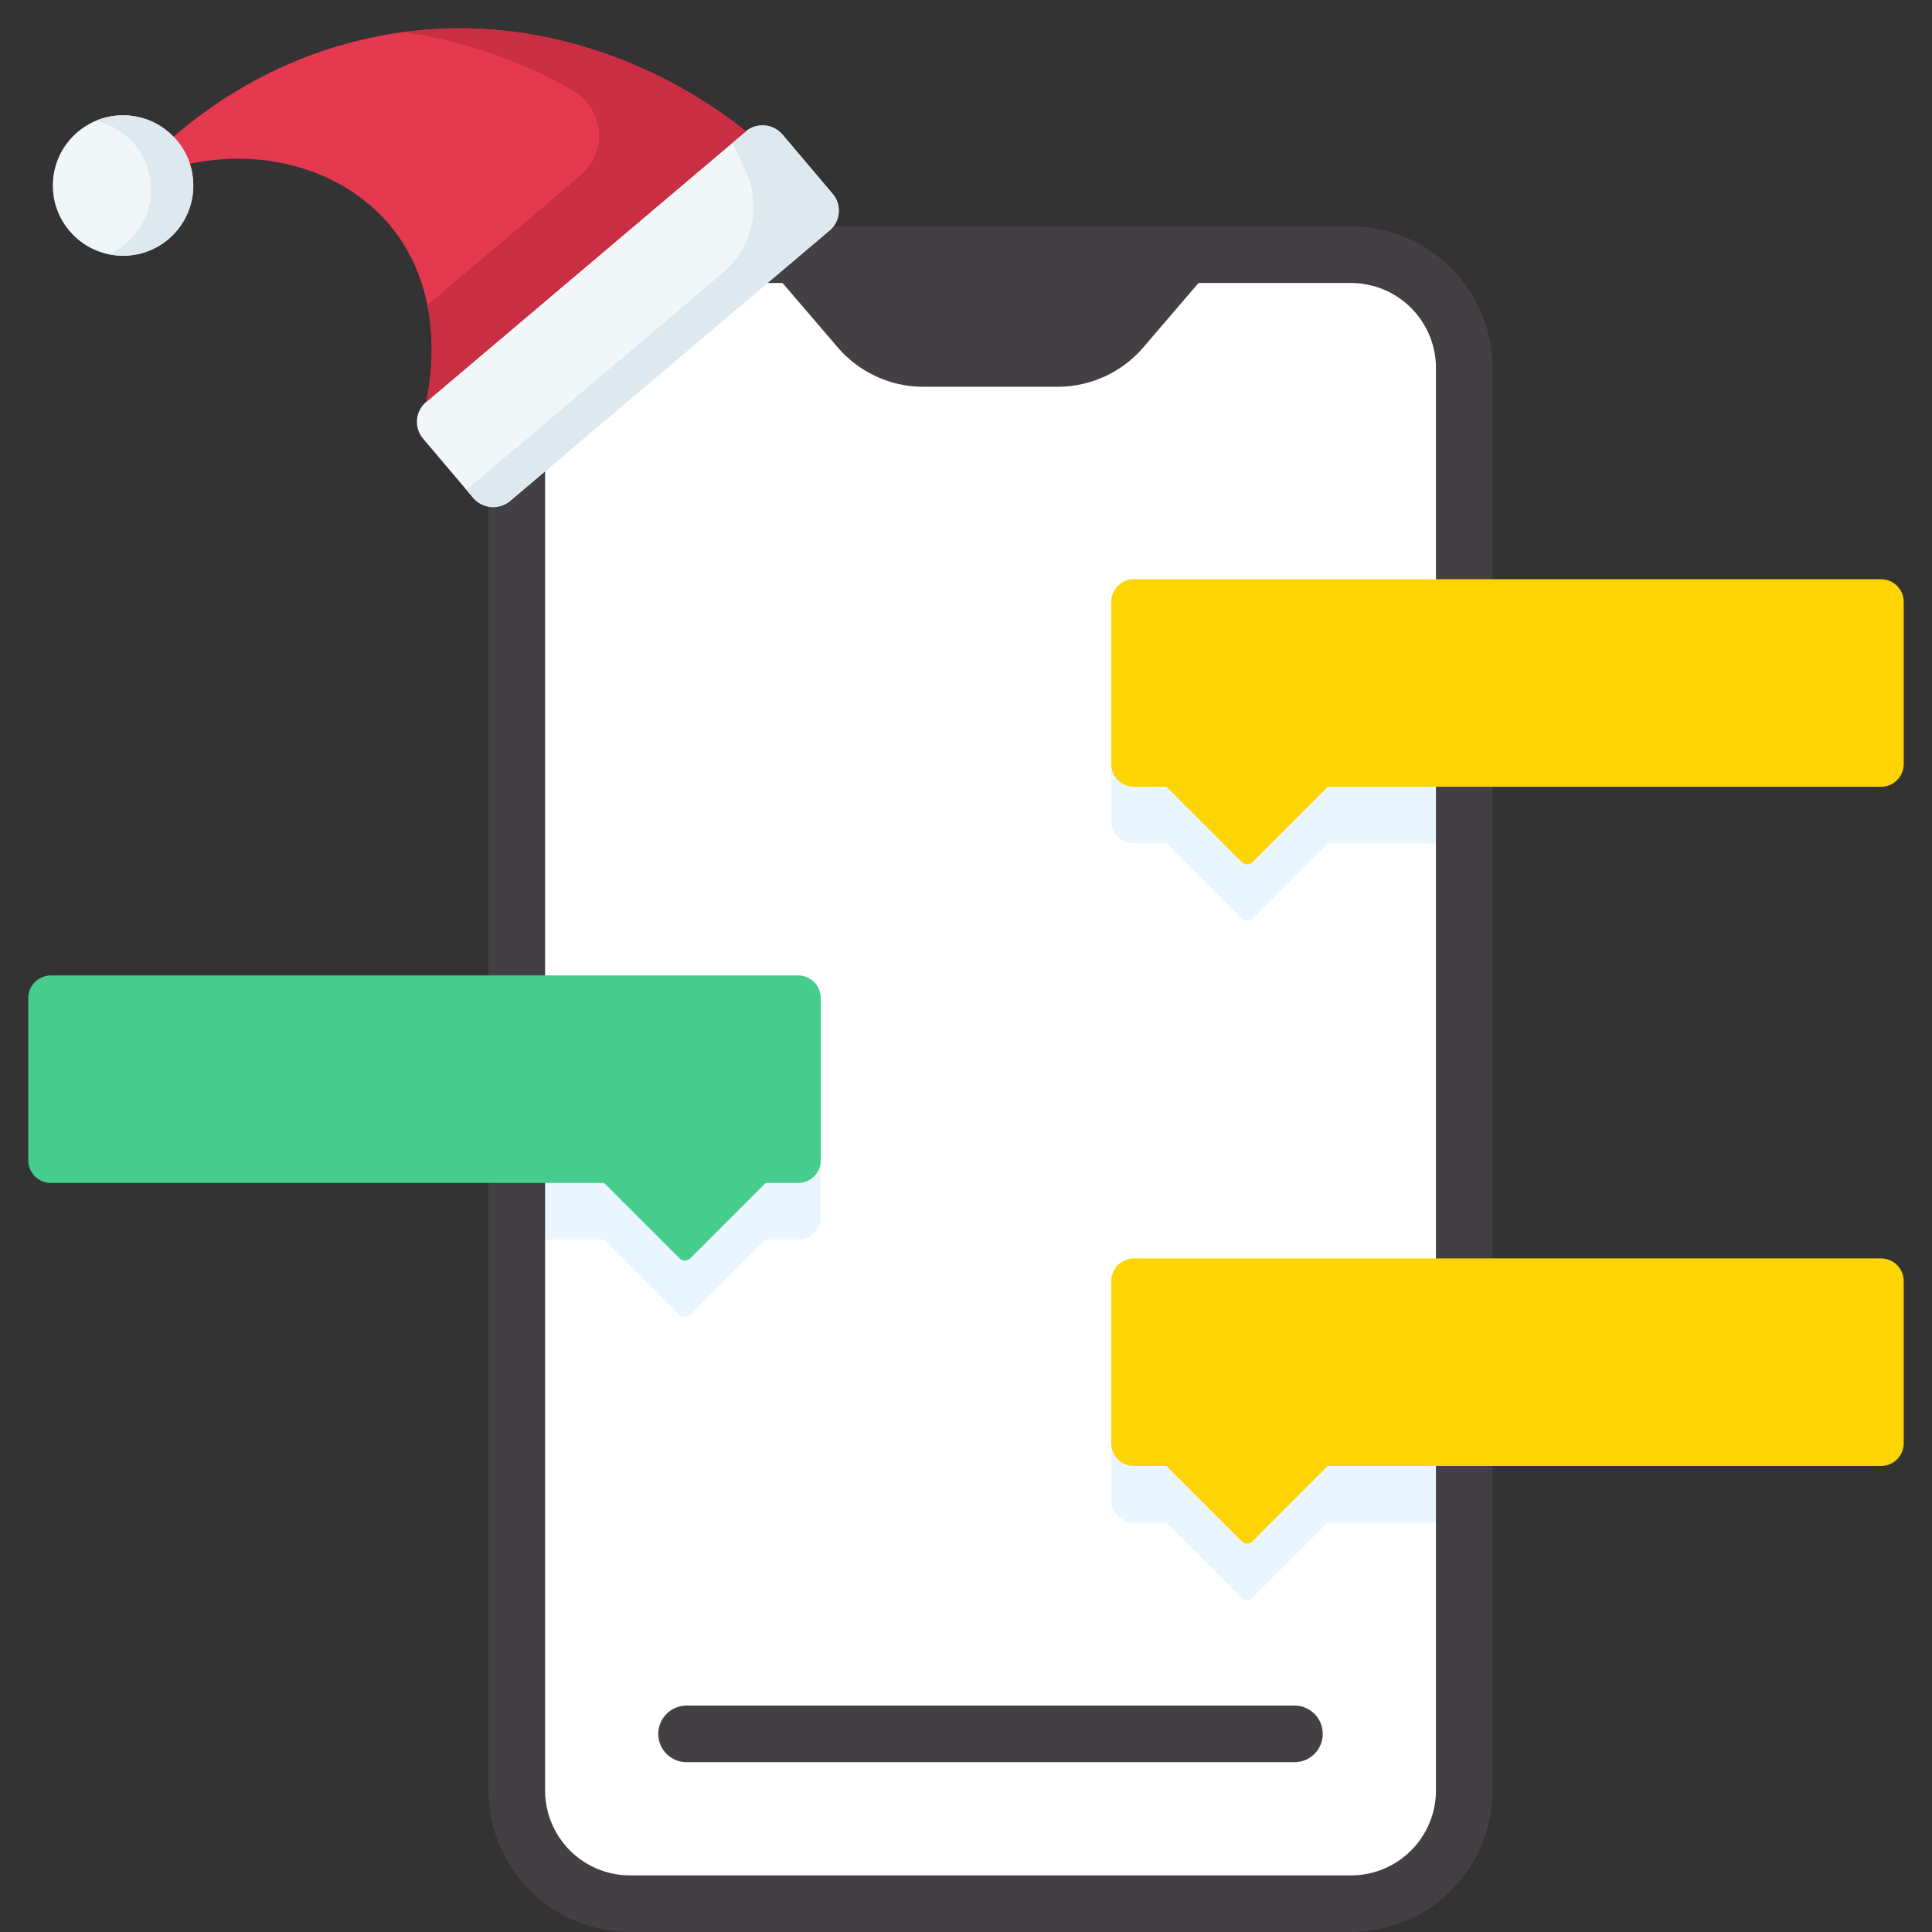 <svg xmlns="http://www.w3.org/2000/svg" data-name="Layer 1" viewBox="0 0 512 512"><rect x="0" y="0" width="512" height="512" fill="#333333" stroke="none"/><rect width="251.08" height="437" x="136.96" y="67.5" fill="#fff" rx="30"/><path fill="#433f43" d="M324.043 67.5L303.023 92.024A30 30 0 0 1 280.245 102.5H244.755A30 30 0 0 1 221.977 92.024L200.957 67.5M343.043 467H181.957a7.5 7.5 0 0 1 0-15H343.043a7.5 7.5 0 0 1 0 15z"/><path fill="#eaf6ff" d="M388.04 168.5v55H351.88l-19.97 19.97a1.992 1.992 0 0 1-2.82 0L309.12 223.5H300.5a6.005 6.005 0 0 1-6-6v-43a6.005 6.005 0 0 1 6-6zM217.5 279.5v43a6.005 6.005 0 0 1-6 6h-8.62l-19.97 19.97a1.992 1.992 0 0 1-2.82 0L160.12 328.5H136.96v-55H211.5A6.005 6.005 0 0 1 217.5 279.5zM388.04 348.5v55H351.88l-19.97 19.97a1.992 1.992 0 0 1-2.82 0L309.12 403.5H300.5a6.005 6.005 0 0 1-6-6v-43a6.005 6.005 0 0 1 6-6z"/><path fill="#433f43" d="M358.043,512H166.957a37.542,37.542,0,0,1-37.5-37.5V97.5a37.542,37.542,0,0,1,37.5-37.5H358.043a37.542,37.542,0,0,1,37.5,37.5v377A37.542,37.542,0,0,1,358.043,512ZM166.957,75a22.526,22.526,0,0,0-22.5,22.5v377a22.526,22.526,0,0,0,22.5,22.5H358.043a22.526,22.526,0,0,0,22.5-22.5V97.5a22.526,22.526,0,0,0-22.5-22.5Z"/><path fill="#fed402" d="M300.5,333.5h198a6,6,0,0,1,6,6v43a6,6,0,0,1-6,6H351.885l-19.971,19.971a2,2,0,0,1-2.828,0L309.115,388.5H300.5a6,6,0,0,1-6-6v-43A6,6,0,0,1,300.5,333.5Z"/><rect width="124.759" height="34.395" x="104.008" y="66.607" fill="#f1f6f9" rx="6.879" transform="rotate(139.75 166.388 83.805)"/><path fill="#dde8ef" d="M220.665,51.375l-13.334-15.751a6.879,6.879,0,0,0-9.695-.806l-3.488,2.952,3.418,7.435a22.986,22.986,0,0,1-6.033,27.145l-67.907,57.487,1.817,2.147a6.879,6.879,0,0,0,9.695.806l84.72-71.72A6.879,6.879,0,0,0,220.665,51.375Z"/><path fill="#e53950" d="M112.916,106.539l84.72-71.72c-5.749-4.729-42.455-33.904-93.259-25.954C62.534,15.412,38.259,42.898,32.186,50.212c25.289-14.051,55.136-9.276,70.874,9.183C119.191,78.314,113.627,103.543,112.916,106.539Z"/><path fill="#ca2e43" d="M39.335 42.392c-3.349 3.345-5.743 6.127-7.149 7.82a65.227 65.227 0 0 1 15.751-6.245A56.979 56.979 0 0 0 39.335 42.392zM197.636 34.819c-5.654-4.65-41.254-32.914-90.747-26.294A124.214 124.214 0 0 1 151.812 24.012a13.788 13.788 0 0 1 2.032 22.483q-20.294 17.179-40.587 34.359a63.541 63.541 0 0 1-.341 25.686Q155.276 70.679 197.636 34.819z"/><circle cx="32.609" cy="49.17" r="18.609" fill="#f1f6f9"/><path fill="#dde8ef" d="M46.812,37.147A18.617,18.617,0,0,0,25.344,32.033a18.606,18.606,0,0,1,3.373,35.316A18.593,18.593,0,0,0,46.812,37.147Z"/><path fill="#46cc8d" d="M211.5,258.5H13.5a6,6,0,0,0-6,6v43a6,6,0,0,0,6,6H160.115l19.971,19.971a2,2,0,0,0,2.828,0L202.885,313.5H211.5a6,6,0,0,0,6-6v-43A6,6,0,0,0,211.5,258.5Z"/><path fill="#fed402" d="M300.5,153.5h198a6,6,0,0,1,6,6v43a6,6,0,0,1-6,6H351.885l-19.971,19.971a2,2,0,0,1-2.828,0L309.115,208.5H300.5a6,6,0,0,1-6-6v-43A6,6,0,0,1,300.5,153.5Z"/></svg>